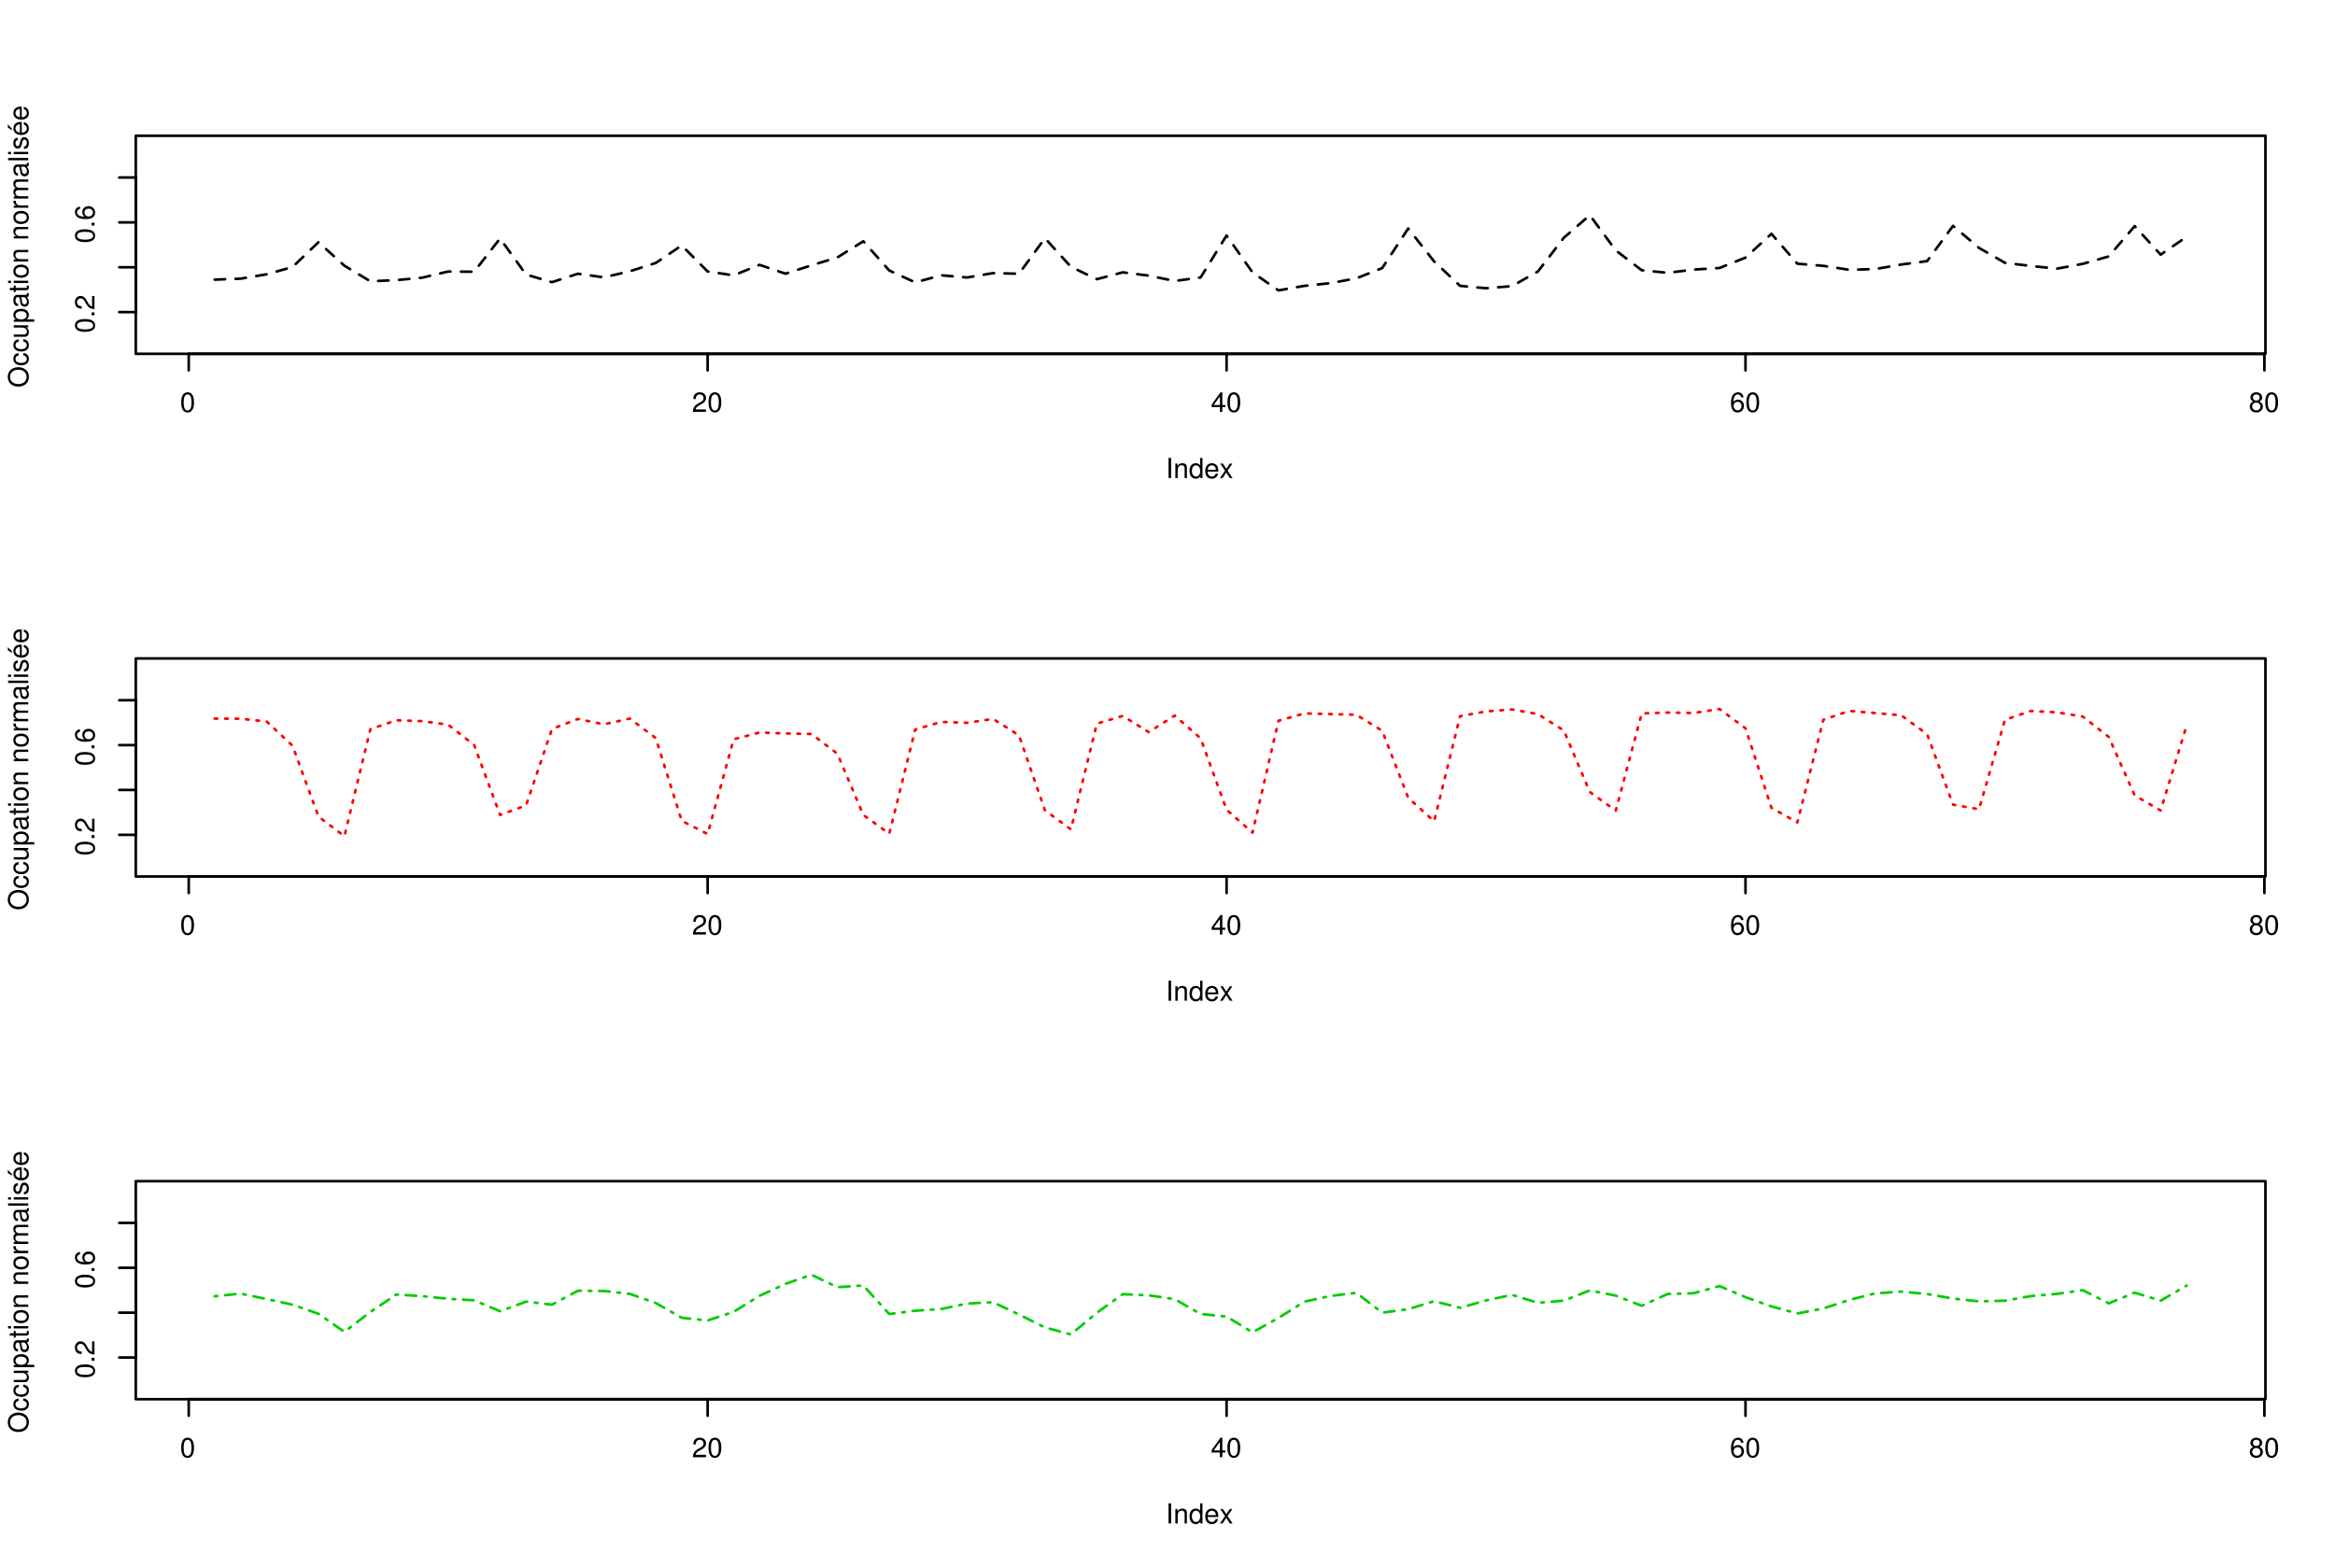 <?xml version="1.0" encoding="UTF-8"?>
<svg xmlns="http://www.w3.org/2000/svg" xmlns:xlink="http://www.w3.org/1999/xlink" width="670pt" height="450pt" viewBox="0 0 670 450" version="1.1">
<defs>
<g>
<symbol overflow="visible" id="glyph0-0">
<path style="stroke:none;" d=""/>
</symbol>
<symbol overflow="visible" id="glyph0-1">
<path style="stroke:none;" d="M 2.172 -5.609 C 1.656 -5.609 1.188 -5.391 0.891 -5 C 0.516 -4.5 0.344 -3.75 0.344 -2.719 C 0.344 -0.828 0.969 0.188 2.172 0.188 C 3.359 0.188 4.016 -0.828 4.016 -2.672 C 4.016 -3.766 3.844 -4.484 3.469 -5 C 3.172 -5.391 2.703 -5.609 2.172 -5.609 Z M 2.172 -5 C 2.938 -5 3.297 -4.234 3.297 -2.734 C 3.297 -1.141 2.938 -0.391 2.156 -0.391 C 1.422 -0.391 1.047 -1.172 1.047 -2.703 C 1.047 -4.25 1.422 -5 2.172 -5 Z M 2.172 -5 "/>
</symbol>
<symbol overflow="visible" id="glyph0-2">
<path style="stroke:none;" d="M 4.016 -0.688 L 1.047 -0.688 C 1.125 -1.156 1.375 -1.438 2.062 -1.844 L 2.859 -2.281 C 3.641 -2.703 4.047 -3.281 4.047 -3.969 C 4.047 -4.438 3.859 -4.875 3.531 -5.172 C 3.188 -5.469 2.781 -5.609 2.25 -5.609 C 1.531 -5.609 1 -5.359 0.703 -4.891 C 0.5 -4.594 0.406 -4.234 0.391 -3.672 L 1.094 -3.672 C 1.109 -4.047 1.172 -4.281 1.266 -4.453 C 1.438 -4.797 1.812 -5 2.219 -5 C 2.859 -5 3.328 -4.562 3.328 -3.953 C 3.328 -3.516 3.078 -3.125 2.578 -2.844 L 1.844 -2.438 C 0.672 -1.766 0.328 -1.234 0.266 0 L 4.016 0 Z M 4.016 -0.688 "/>
</symbol>
<symbol overflow="visible" id="glyph0-3">
<path style="stroke:none;" d="M 2.594 -1.344 L 2.594 0 L 3.281 0 L 3.281 -1.344 L 4.125 -1.344 L 4.125 -1.969 L 3.281 -1.969 L 3.281 -5.609 L 2.766 -5.609 L 0.219 -2.078 L 0.219 -1.344 Z M 2.594 -1.969 L 0.828 -1.969 L 2.594 -4.422 Z M 2.594 -1.969 "/>
</symbol>
<symbol overflow="visible" id="glyph0-4">
<path style="stroke:none;" d="M 3.938 -4.156 C 3.812 -5.062 3.203 -5.609 2.359 -5.609 C 1.734 -5.609 1.188 -5.312 0.844 -4.812 C 0.5 -4.266 0.344 -3.578 0.344 -2.562 C 0.344 -1.609 0.484 -1.016 0.812 -0.516 C 1.109 -0.062 1.609 0.188 2.219 0.188 C 3.297 0.188 4.062 -0.609 4.062 -1.719 C 4.062 -2.75 3.344 -3.5 2.344 -3.5 C 1.797 -3.5 1.359 -3.281 1.047 -2.875 C 1.062 -4.234 1.5 -5 2.312 -5 C 2.797 -5 3.141 -4.688 3.25 -4.156 Z M 2.25 -2.875 C 2.938 -2.875 3.344 -2.406 3.344 -1.656 C 3.344 -0.953 2.875 -0.438 2.234 -0.438 C 1.578 -0.438 1.094 -0.969 1.094 -1.688 C 1.094 -2.391 1.562 -2.875 2.25 -2.875 Z M 2.25 -2.875 "/>
</symbol>
<symbol overflow="visible" id="glyph0-5">
<path style="stroke:none;" d="M 3.094 -2.953 C 3.672 -3.297 3.859 -3.594 3.859 -4.125 C 3.859 -5 3.172 -5.609 2.172 -5.609 C 1.188 -5.609 0.484 -5 0.484 -4.125 C 0.484 -3.594 0.688 -3.312 1.25 -2.953 C 0.609 -2.641 0.297 -2.172 0.297 -1.562 C 0.297 -0.531 1.062 0.188 2.172 0.188 C 3.281 0.188 4.062 -0.531 4.062 -1.547 C 4.062 -2.172 3.75 -2.641 3.094 -2.953 Z M 2.172 -5 C 2.766 -5 3.156 -4.656 3.156 -4.109 C 3.156 -3.578 2.766 -3.234 2.172 -3.234 C 1.594 -3.234 1.203 -3.578 1.203 -4.109 C 1.203 -4.656 1.594 -5 2.172 -5 Z M 2.172 -2.641 C 2.875 -2.641 3.344 -2.203 3.344 -1.547 C 3.344 -0.875 2.875 -0.438 2.156 -0.438 C 1.484 -0.438 1 -0.891 1 -1.547 C 1 -2.203 1.484 -2.641 2.172 -2.641 Z M 2.172 -2.641 "/>
</symbol>
<symbol overflow="visible" id="glyph0-6">
<path style="stroke:none;" d="M 1.531 -5.781 L 0.797 -5.781 L 0.797 0 L 1.531 0 Z M 1.531 -5.781 "/>
</symbol>
<symbol overflow="visible" id="glyph0-7">
<path style="stroke:none;" d="M 0.547 -4.156 L 0.547 0 L 1.219 0 L 1.219 -2.297 C 1.219 -3.141 1.656 -3.688 2.344 -3.688 C 2.875 -3.688 3.203 -3.375 3.203 -2.875 L 3.203 0 L 3.859 0 L 3.859 -3.141 C 3.859 -3.828 3.344 -4.266 2.547 -4.266 C 1.922 -4.266 1.531 -4.031 1.172 -3.453 L 1.172 -4.156 Z M 0.547 -4.156 "/>
</symbol>
<symbol overflow="visible" id="glyph0-8">
<path style="stroke:none;" d="M 3.922 -5.781 L 3.266 -5.781 L 3.266 -3.625 C 2.984 -4.047 2.547 -4.266 1.984 -4.266 C 0.906 -4.266 0.203 -3.406 0.203 -2.078 C 0.203 -0.688 0.891 0.188 2.016 0.188 C 2.578 0.188 2.984 -0.031 3.328 -0.547 L 3.328 0 L 3.922 0 Z M 2.094 -3.656 C 2.812 -3.656 3.266 -3.016 3.266 -2.031 C 3.266 -1.062 2.797 -0.438 2.109 -0.438 C 1.375 -0.438 0.891 -1.078 0.891 -2.047 C 0.891 -3.016 1.375 -3.656 2.094 -3.656 Z M 2.094 -3.656 "/>
</symbol>
<symbol overflow="visible" id="glyph0-9">
<path style="stroke:none;" d="M 4.062 -1.859 C 4.062 -2.484 4.016 -2.875 3.891 -3.172 C 3.625 -3.859 3 -4.266 2.219 -4.266 C 1.062 -4.266 0.312 -3.375 0.312 -2.016 C 0.312 -0.656 1.031 0.188 2.203 0.188 C 3.156 0.188 3.812 -0.359 3.984 -1.266 L 3.312 -1.266 C 3.125 -0.719 2.75 -0.422 2.219 -0.422 C 1.812 -0.422 1.453 -0.625 1.234 -0.969 C 1.062 -1.203 1.016 -1.438 1 -1.859 Z M 1.016 -2.391 C 1.078 -3.156 1.547 -3.656 2.203 -3.656 C 2.859 -3.656 3.359 -3.125 3.359 -2.438 C 3.359 -2.422 3.359 -2.406 3.344 -2.391 Z M 1.016 -2.391 "/>
</symbol>
<symbol overflow="visible" id="glyph0-10">
<path style="stroke:none;" d="M 2.312 -2.141 L 3.703 -4.156 L 2.969 -4.156 L 1.969 -2.641 L 0.969 -4.156 L 0.219 -4.156 L 1.594 -2.109 L 0.141 0 L 0.891 0 L 1.938 -1.594 L 2.984 0 L 3.75 0 Z M 2.312 -2.141 "/>
</symbol>
<symbol overflow="visible" id="glyph1-0">
<path style="stroke:none;" d=""/>
</symbol>
<symbol overflow="visible" id="glyph1-1">
<path style="stroke:none;" d="M -5.609 -2.172 C -5.609 -1.656 -5.391 -1.188 -5 -0.891 C -4.5 -0.516 -3.75 -0.344 -2.719 -0.344 C -0.828 -0.344 0.188 -0.969 0.188 -2.172 C 0.188 -3.359 -0.828 -4.016 -2.672 -4.016 C -3.766 -4.016 -4.484 -3.844 -5 -3.469 C -5.391 -3.172 -5.609 -2.703 -5.609 -2.172 Z M -5 -2.172 C -5 -2.938 -4.234 -3.297 -2.734 -3.297 C -1.141 -3.297 -0.391 -2.938 -0.391 -2.156 C -0.391 -1.422 -1.172 -1.047 -2.703 -1.047 C -4.25 -1.047 -5 -1.422 -5 -2.172 Z M -5 -2.172 "/>
</symbol>
<symbol overflow="visible" id="glyph1-2">
<path style="stroke:none;" d="M -0.828 -1.516 L -0.828 -0.688 L 0 -0.688 L 0 -1.516 Z M -0.828 -1.516 "/>
</symbol>
<symbol overflow="visible" id="glyph1-3">
<path style="stroke:none;" d="M -0.688 -4.016 L -0.688 -1.047 C -1.156 -1.125 -1.438 -1.375 -1.844 -2.062 L -2.281 -2.859 C -2.703 -3.641 -3.281 -4.047 -3.969 -4.047 C -4.438 -4.047 -4.875 -3.859 -5.172 -3.531 C -5.469 -3.188 -5.609 -2.781 -5.609 -2.25 C -5.609 -1.531 -5.359 -1 -4.891 -0.703 C -4.594 -0.5 -4.234 -0.406 -3.672 -0.391 L -3.672 -1.094 C -4.047 -1.109 -4.281 -1.172 -4.453 -1.266 C -4.797 -1.438 -5 -1.812 -5 -2.219 C -5 -2.859 -4.562 -3.328 -3.953 -3.328 C -3.516 -3.328 -3.125 -3.078 -2.844 -2.578 L -2.438 -1.844 C -1.766 -0.672 -1.234 -0.328 0 -0.266 L 0 -4.016 Z M -0.688 -4.016 "/>
</symbol>
<symbol overflow="visible" id="glyph1-4">
<path style="stroke:none;" d="M -4.156 -3.938 C -5.062 -3.812 -5.609 -3.203 -5.609 -2.359 C -5.609 -1.734 -5.312 -1.188 -4.812 -0.844 C -4.266 -0.5 -3.578 -0.344 -2.562 -0.344 C -1.609 -0.344 -1.016 -0.484 -0.516 -0.812 C -0.062 -1.109 0.188 -1.609 0.188 -2.219 C 0.188 -3.297 -0.609 -4.062 -1.719 -4.062 C -2.75 -4.062 -3.5 -3.344 -3.5 -2.344 C -3.5 -1.797 -3.281 -1.359 -2.875 -1.047 C -4.234 -1.062 -5 -1.5 -5 -2.312 C -5 -2.797 -4.688 -3.141 -4.156 -3.25 Z M -2.875 -2.25 C -2.875 -2.938 -2.406 -3.344 -1.656 -3.344 C -0.953 -3.344 -0.438 -2.875 -0.438 -2.234 C -0.438 -1.578 -0.969 -1.094 -1.688 -1.094 C -2.391 -1.094 -2.875 -1.562 -2.875 -2.25 Z M -2.875 -2.25 "/>
</symbol>
<symbol overflow="visible" id="glyph1-5">
<path style="stroke:none;" d="M -5.875 -3.078 C -5.875 -1.422 -4.656 -0.297 -2.844 -0.297 C -1.031 -0.297 0.188 -1.422 0.188 -3.094 C 0.188 -3.781 -0.031 -4.406 -0.422 -4.875 C -0.953 -5.5 -1.859 -5.875 -2.797 -5.875 C -4.656 -5.875 -5.875 -4.781 -5.875 -3.078 Z M -5.219 -3.078 C -5.219 -4.328 -4.266 -5.141 -2.812 -5.141 C -1.422 -5.141 -0.469 -4.312 -0.469 -3.094 C -0.469 -1.859 -1.422 -1.031 -2.844 -1.031 C -4.266 -1.031 -5.219 -1.859 -5.219 -3.078 Z M -5.219 -3.078 "/>
</symbol>
<symbol overflow="visible" id="glyph1-6">
<path style="stroke:none;" d="M -2.75 -3.734 C -3.156 -3.703 -3.422 -3.609 -3.656 -3.453 C -4.047 -3.172 -4.266 -2.672 -4.266 -2.094 C -4.266 -0.969 -3.375 -0.25 -2 -0.25 C -0.672 -0.25 0.188 -0.953 0.188 -2.078 C 0.188 -3.078 -0.406 -3.703 -1.422 -3.781 L -1.422 -3.109 C -0.766 -3 -0.422 -2.656 -0.422 -2.094 C -0.422 -1.375 -1.016 -0.938 -2 -0.938 C -3.047 -0.938 -3.656 -1.359 -3.656 -2.078 C -3.656 -2.641 -3.328 -2.984 -2.75 -3.062 Z M -2.75 -3.734 "/>
</symbol>
<symbol overflow="visible" id="glyph1-7">
<path style="stroke:none;" d="M 0 -3.812 L -4.156 -3.812 L -4.156 -3.156 L -1.797 -3.156 C -0.953 -3.156 -0.391 -2.719 -0.391 -2.031 C -0.391 -1.5 -0.719 -1.172 -1.219 -1.172 L -4.156 -1.172 L -4.156 -0.516 L -0.953 -0.516 C -0.266 -0.516 0.188 -1.031 0.188 -1.844 C 0.188 -2.453 -0.031 -2.844 -0.578 -3.219 L 0 -3.219 Z M 0 -3.812 "/>
</symbol>
<symbol overflow="visible" id="glyph1-8">
<path style="stroke:none;" d="M 1.734 -0.422 L 1.734 -1.094 L -0.438 -1.094 C -0.016 -1.438 0.188 -1.828 0.188 -2.375 C 0.188 -3.438 -0.688 -4.141 -2 -4.141 C -3.406 -4.141 -4.266 -3.469 -4.266 -2.359 C -4.266 -1.797 -4.016 -1.344 -3.531 -1.031 L -4.156 -1.031 L -4.156 -0.422 Z M -3.656 -2.25 C -3.656 -2.984 -3.016 -3.453 -2.016 -3.453 C -1.078 -3.453 -0.438 -2.969 -0.438 -2.25 C -0.438 -1.547 -1.062 -1.094 -2.047 -1.094 C -3.016 -1.094 -3.656 -1.547 -3.656 -2.25 Z M -3.656 -2.25 "/>
</symbol>
<symbol overflow="visible" id="glyph1-9">
<path style="stroke:none;" d="M -0.391 -4.234 C -0.375 -4.172 -0.375 -4.141 -0.375 -4.094 C -0.375 -3.859 -0.484 -3.734 -0.703 -3.734 L -3.141 -3.734 C -3.875 -3.734 -4.266 -3.203 -4.266 -2.172 C -4.266 -1.578 -4.094 -1.078 -3.781 -0.797 C -3.578 -0.609 -3.328 -0.531 -2.922 -0.516 L -2.922 -1.188 C -3.438 -1.234 -3.656 -1.531 -3.656 -2.156 C -3.656 -2.75 -3.438 -3.078 -3.047 -3.078 L -2.875 -3.078 C -2.594 -3.078 -2.469 -2.922 -2.406 -2.391 C -2.297 -1.453 -2.25 -1.312 -2.156 -1.062 C -1.953 -0.578 -1.578 -0.328 -1.047 -0.328 C -0.297 -0.328 0.188 -0.859 0.188 -1.688 C 0.188 -2.219 0 -2.641 -0.422 -3.109 C -0.016 -3.156 0.188 -3.359 0.188 -3.781 C 0.188 -3.922 0.172 -4.031 0.109 -4.234 Z M -1.312 -3.078 C -1.078 -3.078 -0.953 -3.016 -0.766 -2.812 C -0.516 -2.547 -0.391 -2.219 -0.391 -1.844 C -0.391 -1.328 -0.641 -1.016 -1.062 -1.016 C -1.5 -1.016 -1.719 -1.312 -1.828 -2.016 C -1.922 -2.719 -1.953 -2.859 -2.047 -3.078 Z M -1.312 -3.078 "/>
</symbol>
<symbol overflow="visible" id="glyph1-10">
<path style="stroke:none;" d="M -4.156 -2.016 L -4.156 -1.328 L -5.297 -1.328 L -5.297 -0.672 L -4.156 -0.672 L -4.156 -0.109 L -3.609 -0.109 L -3.609 -0.672 L -0.469 -0.672 C -0.062 -0.672 0.188 -0.953 0.188 -1.469 C 0.188 -1.625 0.172 -1.797 0.125 -2.016 L -0.422 -2.016 C -0.406 -1.922 -0.391 -1.828 -0.391 -1.688 C -0.391 -1.406 -0.469 -1.328 -0.766 -1.328 L -3.609 -1.328 L -3.609 -2.016 Z M -4.156 -2.016 "/>
</symbol>
<symbol overflow="visible" id="glyph1-11">
<path style="stroke:none;" d="M -4.156 -1.188 L -4.156 -0.531 L 0 -0.531 L 0 -1.188 Z M -5.781 -1.188 L -5.781 -0.516 L -4.938 -0.516 L -4.938 -1.188 Z M -5.781 -1.188 "/>
</symbol>
<symbol overflow="visible" id="glyph1-12">
<path style="stroke:none;" d="M -4.266 -2.156 C -4.266 -0.984 -3.438 -0.281 -2.047 -0.281 C -0.656 -0.281 0.188 -0.984 0.188 -2.156 C 0.188 -3.328 -0.656 -4.047 -2.016 -4.047 C -3.453 -4.047 -4.266 -3.344 -4.266 -2.156 Z M -3.656 -2.156 C -3.656 -2.906 -3.047 -3.344 -2.016 -3.344 C -1.047 -3.344 -0.422 -2.891 -0.422 -2.156 C -0.422 -1.422 -1.031 -0.969 -2.047 -0.969 C -3.047 -0.969 -3.656 -1.422 -3.656 -2.156 Z M -3.656 -2.156 "/>
</symbol>
<symbol overflow="visible" id="glyph1-13">
<path style="stroke:none;" d="M -4.156 -0.547 L 0 -0.547 L 0 -1.219 L -2.297 -1.219 C -3.141 -1.219 -3.688 -1.656 -3.688 -2.344 C -3.688 -2.875 -3.375 -3.203 -2.875 -3.203 L 0 -3.203 L 0 -3.859 L -3.141 -3.859 C -3.828 -3.859 -4.266 -3.344 -4.266 -2.547 C -4.266 -1.922 -4.031 -1.531 -3.453 -1.172 L -4.156 -1.172 Z M -4.156 -0.547 "/>
</symbol>
<symbol overflow="visible" id="glyph1-14">
<path style="stroke:none;" d=""/>
</symbol>
<symbol overflow="visible" id="glyph1-15">
<path style="stroke:none;" d="M -4.156 -0.547 L 0 -0.547 L 0 -1.219 L -2.156 -1.219 C -2.75 -1.219 -3.141 -1.359 -3.359 -1.672 C -3.516 -1.891 -3.562 -2.078 -3.578 -2.547 L -4.25 -2.547 C -4.266 -2.438 -4.266 -2.375 -4.266 -2.297 C -4.266 -1.859 -4.016 -1.531 -3.406 -1.156 L -4.156 -1.156 Z M -4.156 -0.547 "/>
</symbol>
<symbol overflow="visible" id="glyph1-16">
<path style="stroke:none;" d="M -4.156 -0.547 L 0 -0.547 L 0 -1.219 L -2.609 -1.219 C -3.203 -1.219 -3.688 -1.656 -3.688 -2.188 C -3.688 -2.688 -3.391 -2.969 -2.859 -2.969 L 0 -2.969 L 0 -3.625 L -2.609 -3.625 C -3.203 -3.625 -3.688 -4.062 -3.688 -4.609 C -3.688 -5.078 -3.375 -5.375 -2.859 -5.375 L 0 -5.375 L 0 -6.031 L -3.109 -6.031 C -3.859 -6.031 -4.266 -5.609 -4.266 -4.828 C -4.266 -4.281 -4.109 -3.938 -3.641 -3.562 C -4.078 -3.312 -4.266 -2.984 -4.266 -2.438 C -4.266 -1.891 -4.062 -1.516 -3.562 -1.172 L -4.156 -1.172 Z M -4.156 -0.547 "/>
</symbol>
<symbol overflow="visible" id="glyph1-17">
<path style="stroke:none;" d="M -5.781 -1.203 L -5.781 -0.531 L 0 -0.531 L 0 -1.203 Z M -5.781 -1.203 "/>
</symbol>
<symbol overflow="visible" id="glyph1-18">
<path style="stroke:none;" d="M -3 -3.469 C -3.812 -3.469 -4.266 -2.922 -4.266 -1.969 C -4.266 -1 -3.766 -0.375 -3 -0.375 C -2.359 -0.375 -2.047 -0.703 -1.812 -1.688 L -1.656 -2.312 C -1.547 -2.766 -1.375 -2.953 -1.078 -2.953 C -0.688 -2.953 -0.422 -2.562 -0.422 -1.984 C -0.422 -1.625 -0.531 -1.328 -0.703 -1.156 C -0.828 -1.047 -0.938 -1 -1.234 -0.969 L -1.234 -0.266 C -0.281 -0.297 0.188 -0.844 0.188 -1.922 C 0.188 -2.969 -0.328 -3.641 -1.141 -3.641 C -1.75 -3.641 -2.094 -3.281 -2.297 -2.469 L -2.438 -1.828 C -2.562 -1.297 -2.734 -1.062 -3.031 -1.062 C -3.422 -1.062 -3.656 -1.406 -3.656 -1.938 C -3.656 -2.469 -3.438 -2.75 -3 -2.766 Z M -3 -3.469 "/>
</symbol>
<symbol overflow="visible" id="glyph1-19">
<path style="stroke:none;" d="M -1.859 -4.062 C -2.484 -4.062 -2.875 -4.016 -3.172 -3.891 C -3.859 -3.625 -4.266 -3 -4.266 -2.219 C -4.266 -1.062 -3.375 -0.312 -2.016 -0.312 C -0.656 -0.312 0.188 -1.031 0.188 -2.203 C 0.188 -3.156 -0.359 -3.812 -1.266 -3.984 L -1.266 -3.312 C -0.719 -3.125 -0.422 -2.75 -0.422 -2.219 C -0.422 -1.812 -0.625 -1.453 -0.969 -1.234 C -1.203 -1.062 -1.438 -1.016 -1.859 -1 Z M -2.391 -1.016 C -3.156 -1.078 -3.656 -1.547 -3.656 -2.203 C -3.656 -2.859 -3.125 -3.359 -2.438 -3.359 C -2.422 -3.359 -2.406 -3.359 -2.391 -3.344 Z M -5.859 -2.438 L -4.688 -1.672 L -4.688 -2.156 L -5.859 -3.328 Z M -5.859 -2.438 "/>
</symbol>
<symbol overflow="visible" id="glyph1-20">
<path style="stroke:none;" d="M -1.859 -4.062 C -2.484 -4.062 -2.875 -4.016 -3.172 -3.891 C -3.859 -3.625 -4.266 -3 -4.266 -2.219 C -4.266 -1.062 -3.375 -0.312 -2.016 -0.312 C -0.656 -0.312 0.188 -1.031 0.188 -2.203 C 0.188 -3.156 -0.359 -3.812 -1.266 -3.984 L -1.266 -3.312 C -0.719 -3.125 -0.422 -2.75 -0.422 -2.219 C -0.422 -1.812 -0.625 -1.453 -0.969 -1.234 C -1.203 -1.062 -1.438 -1.016 -1.859 -1 Z M -2.391 -1.016 C -3.156 -1.078 -3.656 -1.547 -3.656 -2.203 C -3.656 -2.859 -3.125 -3.359 -2.438 -3.359 C -2.422 -3.359 -2.406 -3.359 -2.391 -3.344 Z M -2.391 -1.016 "/>
</symbol>
</g>
</defs>
<g id="surface204">
<rect x="0" y="0" width="670" height="450" style="fill:rgb(100%,100%,100%);fill-opacity:1;stroke:none;"/>
<path style="fill:none;stroke-width:0.75;stroke-linecap:round;stroke-linejoin:round;stroke:rgb(0%,0%,0%);stroke-opacity:1;stroke-dasharray:3,3;stroke-miterlimit:10;" d="M 61.598 80.246 L 69.043 79.969 L 76.488 78.719 L 83.934 76.633 L 91.379 69.504 L 98.824 76.25 L 106.27 80.723 L 113.715 80.387 L 121.156 79.684 L 128.602 77.918 L 136.047 77.988 L 143.492 68.43 L 150.938 78.793 L 158.383 80.977 L 165.828 78.551 L 173.273 79.59 L 180.715 77.852 L 188.16 75.465 L 195.605 70.438 L 203.051 77.906 L 210.496 79.016 L 217.941 76.004 L 225.387 78.539 L 232.832 76.152 L 240.277 73.875 L 247.719 69.238 L 255.164 77.625 L 262.609 81.039 L 270.055 79.004 L 277.5 79.629 L 284.945 78.375 L 292.391 78.555 L 299.836 68.355 L 307.281 76.57 L 314.723 80.117 L 322.168 78.156 L 329.613 79.094 L 337.059 80.637 L 344.504 79.621 L 351.949 67.59 L 359.395 78.18 L 366.84 83.332 L 374.285 82.035 L 381.727 81.258 L 389.172 79.883 L 396.617 76.926 L 404.062 65.578 L 411.508 75.023 L 418.953 82.031 L 426.398 82.719 L 433.844 82.113 L 441.289 77.914 L 448.73 68.227 L 456.176 61.746 L 463.621 71.852 L 471.066 77.551 L 478.512 78.289 L 485.957 77.363 L 493.402 76.906 L 500.848 73.926 L 508.293 67.098 L 515.734 75.676 L 523.18 76.293 L 530.625 77.422 L 538.07 77.215 L 545.516 75.914 L 552.961 74.93 L 560.406 64.816 L 567.852 71.141 L 575.297 75.418 L 582.738 76.328 L 590.184 77.105 L 597.629 75.715 L 605.074 73.586 L 612.52 64.895 L 619.965 73.074 L 627.41 67.965 "/>
<path style="fill:none;stroke-width:0.75;stroke-linecap:round;stroke-linejoin:round;stroke:rgb(0%,0%,0%);stroke-opacity:1;stroke-miterlimit:10;" d="M 54.152 101.531 L 649.742 101.531 "/>
<path style="fill:none;stroke-width:0.75;stroke-linecap:round;stroke-linejoin:round;stroke:rgb(0%,0%,0%);stroke-opacity:1;stroke-miterlimit:10;" d="M 54.152 101.531 L 54.152 106.281 "/>
<path style="fill:none;stroke-width:0.75;stroke-linecap:round;stroke-linejoin:round;stroke:rgb(0%,0%,0%);stroke-opacity:1;stroke-miterlimit:10;" d="M 203.051 101.531 L 203.051 106.281 "/>
<path style="fill:none;stroke-width:0.75;stroke-linecap:round;stroke-linejoin:round;stroke:rgb(0%,0%,0%);stroke-opacity:1;stroke-miterlimit:10;" d="M 351.949 101.531 L 351.949 106.281 "/>
<path style="fill:none;stroke-width:0.75;stroke-linecap:round;stroke-linejoin:round;stroke:rgb(0%,0%,0%);stroke-opacity:1;stroke-miterlimit:10;" d="M 500.848 101.531 L 500.848 106.281 "/>
<path style="fill:none;stroke-width:0.75;stroke-linecap:round;stroke-linejoin:round;stroke:rgb(0%,0%,0%);stroke-opacity:1;stroke-miterlimit:10;" d="M 649.742 101.531 L 649.742 106.281 "/>
<g style="fill:rgb(0%,0%,0%);fill-opacity:1;">
  <use xlink:href="#glyph0-1" x="51.652" y="118.184"/>
</g>
<g style="fill:rgb(0%,0%,0%);fill-opacity:1;">
  <use xlink:href="#glyph0-2" x="198.551" y="118.184"/>
  <use xlink:href="#glyph0-1" x="202.955" y="118.184"/>
</g>
<g style="fill:rgb(0%,0%,0%);fill-opacity:1;">
  <use xlink:href="#glyph0-3" x="347.449" y="118.184"/>
  <use xlink:href="#glyph0-1" x="351.854" y="118.184"/>
</g>
<g style="fill:rgb(0%,0%,0%);fill-opacity:1;">
  <use xlink:href="#glyph0-4" x="496.348" y="118.184"/>
  <use xlink:href="#glyph0-1" x="500.752" y="118.184"/>
</g>
<g style="fill:rgb(0%,0%,0%);fill-opacity:1;">
  <use xlink:href="#glyph0-5" x="645.242" y="118.184"/>
  <use xlink:href="#glyph0-1" x="649.646" y="118.184"/>
</g>
<path style="fill:none;stroke-width:0.75;stroke-linecap:round;stroke-linejoin:round;stroke:rgb(0%,0%,0%);stroke-opacity:1;stroke-miterlimit:10;" d="M 38.965 89.57 L 38.965 50.945 "/>
<path style="fill:none;stroke-width:0.75;stroke-linecap:round;stroke-linejoin:round;stroke:rgb(0%,0%,0%);stroke-opacity:1;stroke-miterlimit:10;" d="M 38.965 89.57 L 34.215 89.57 "/>
<path style="fill:none;stroke-width:0.75;stroke-linecap:round;stroke-linejoin:round;stroke:rgb(0%,0%,0%);stroke-opacity:1;stroke-miterlimit:10;" d="M 38.965 76.695 L 34.215 76.695 "/>
<path style="fill:none;stroke-width:0.75;stroke-linecap:round;stroke-linejoin:round;stroke:rgb(0%,0%,0%);stroke-opacity:1;stroke-miterlimit:10;" d="M 38.965 63.82 L 34.215 63.82 "/>
<path style="fill:none;stroke-width:0.75;stroke-linecap:round;stroke-linejoin:round;stroke:rgb(0%,0%,0%);stroke-opacity:1;stroke-miterlimit:10;" d="M 38.965 50.945 L 34.215 50.945 "/>
<g style="fill:rgb(0%,0%,0%);fill-opacity:1;">
  <use xlink:href="#glyph1-1" x="27.109" y="95.57"/>
  <use xlink:href="#glyph1-2" x="27.109" y="91.166"/>
  <use xlink:href="#glyph1-3" x="27.109" y="88.964"/>
</g>
<g style="fill:rgb(0%,0%,0%);fill-opacity:1;">
  <use xlink:href="#glyph1-1" x="27.109" y="69.82"/>
  <use xlink:href="#glyph1-2" x="27.109" y="65.416"/>
  <use xlink:href="#glyph1-4" x="27.109" y="63.214"/>
</g>
<path style="fill:none;stroke-width:0.75;stroke-linecap:round;stroke-linejoin:round;stroke:rgb(0%,0%,0%);stroke-opacity:1;stroke-miterlimit:10;" d="M 38.965 101.531 L 650.043 101.531 L 650.043 38.965 L 38.965 38.965 L 38.965 101.531 "/>
<g style="fill:rgb(0%,0%,0%);fill-opacity:1;">
  <use xlink:href="#glyph0-6" x="334.504" y="137.191"/>
  <use xlink:href="#glyph0-7" x="336.706" y="137.191"/>
  <use xlink:href="#glyph0-8" x="341.11" y="137.191"/>
  <use xlink:href="#glyph0-9" x="345.515" y="137.191"/>
  <use xlink:href="#glyph0-10" x="349.919" y="137.191"/>
</g>
<g style="fill:rgb(0%,0%,0%);fill-opacity:1;">
  <use xlink:href="#glyph1-5" x="8.102" y="111.246"/>
  <use xlink:href="#glyph1-6" x="8.102" y="105.083"/>
  <use xlink:href="#glyph1-6" x="8.102" y="101.122"/>
  <use xlink:href="#glyph1-7" x="8.102" y="97.161"/>
  <use xlink:href="#glyph1-8" x="8.102" y="92.757"/>
  <use xlink:href="#glyph1-9" x="8.102" y="88.353"/>
  <use xlink:href="#glyph1-10" x="8.102" y="83.948"/>
  <use xlink:href="#glyph1-11" x="8.102" y="81.746"/>
  <use xlink:href="#glyph1-12" x="8.102" y="79.987"/>
  <use xlink:href="#glyph1-13" x="8.102" y="75.583"/>
  <use xlink:href="#glyph1-14" x="8.102" y="71.179"/>
  <use xlink:href="#glyph1-13" x="8.102" y="68.977"/>
  <use xlink:href="#glyph1-12" x="8.102" y="64.572"/>
  <use xlink:href="#glyph1-15" x="8.102" y="60.168"/>
  <use xlink:href="#glyph1-16" x="8.102" y="57.53"/>
  <use xlink:href="#glyph1-9" x="8.102" y="50.932"/>
  <use xlink:href="#glyph1-17" x="8.102" y="46.527"/>
  <use xlink:href="#glyph1-11" x="8.102" y="44.769"/>
  <use xlink:href="#glyph1-18" x="8.102" y="43.01"/>
  <use xlink:href="#glyph1-19" x="8.102" y="39.049"/>
  <use xlink:href="#glyph1-20" x="8.102" y="34.645"/>
</g>
<path style="fill:none;stroke-width:0.75;stroke-linecap:round;stroke-linejoin:round;stroke:rgb(100%,0%,0%);stroke-opacity:1;stroke-dasharray:0.75,2.25;stroke-miterlimit:10;" d="M 61.598 206.215 L 69.043 206.262 L 76.488 207.035 L 83.934 213.988 L 91.379 234.32 L 98.824 239.965 L 106.27 209.273 L 113.715 206.695 L 121.156 206.949 L 128.602 207.969 L 136.047 213.789 L 143.492 233.867 L 150.938 231.121 L 158.383 209.199 L 165.828 206.324 L 173.273 207.848 L 180.715 206.215 L 188.16 211.793 L 195.605 235.543 L 203.051 239.344 L 210.496 212.168 L 217.941 210.211 L 225.387 210.48 L 232.832 210.637 L 240.277 216.289 L 247.719 233.871 L 255.164 239.246 L 262.609 209.355 L 270.055 207.172 L 277.5 207.422 L 284.945 206.312 L 292.391 211.027 L 299.836 232.543 L 307.281 237.992 L 314.723 207.676 L 322.168 205.445 L 329.613 210.098 L 337.059 205.348 L 344.504 211.879 L 351.949 232.371 L 359.395 238.941 L 366.84 206.84 L 374.285 204.727 L 381.727 204.922 L 389.172 205.109 L 396.617 209.723 L 404.062 228.926 L 411.508 235.691 L 418.953 205.52 L 426.398 204.156 L 433.844 203.586 L 441.289 204.926 L 448.73 209.637 L 456.176 227.285 L 463.621 232.629 L 471.066 204.73 L 478.512 204.48 L 485.957 204.609 L 493.402 203.473 L 500.848 208.992 L 508.293 231.824 L 515.734 236.012 L 523.18 206.559 L 530.625 204.023 L 538.07 204.621 L 545.516 205.258 L 552.961 210.688 L 560.406 230.926 L 567.852 232.23 L 575.297 206.559 L 582.738 204.027 L 590.184 204.418 L 597.629 205.629 L 605.074 211.469 L 612.52 228.258 L 619.965 232.59 L 627.41 208.234 "/>
<path style="fill:none;stroke-width:0.75;stroke-linecap:round;stroke-linejoin:round;stroke:rgb(0%,0%,0%);stroke-opacity:1;stroke-miterlimit:10;" d="M 54.152 251.531 L 649.742 251.531 "/>
<path style="fill:none;stroke-width:0.75;stroke-linecap:round;stroke-linejoin:round;stroke:rgb(0%,0%,0%);stroke-opacity:1;stroke-miterlimit:10;" d="M 54.152 251.531 L 54.152 256.281 "/>
<path style="fill:none;stroke-width:0.75;stroke-linecap:round;stroke-linejoin:round;stroke:rgb(0%,0%,0%);stroke-opacity:1;stroke-miterlimit:10;" d="M 203.051 251.531 L 203.051 256.281 "/>
<path style="fill:none;stroke-width:0.75;stroke-linecap:round;stroke-linejoin:round;stroke:rgb(0%,0%,0%);stroke-opacity:1;stroke-miterlimit:10;" d="M 351.949 251.531 L 351.949 256.281 "/>
<path style="fill:none;stroke-width:0.75;stroke-linecap:round;stroke-linejoin:round;stroke:rgb(0%,0%,0%);stroke-opacity:1;stroke-miterlimit:10;" d="M 500.848 251.531 L 500.848 256.281 "/>
<path style="fill:none;stroke-width:0.75;stroke-linecap:round;stroke-linejoin:round;stroke:rgb(0%,0%,0%);stroke-opacity:1;stroke-miterlimit:10;" d="M 649.742 251.531 L 649.742 256.281 "/>
<g style="fill:rgb(0%,0%,0%);fill-opacity:1;">
  <use xlink:href="#glyph0-1" x="51.652" y="268.184"/>
</g>
<g style="fill:rgb(0%,0%,0%);fill-opacity:1;">
  <use xlink:href="#glyph0-2" x="198.551" y="268.184"/>
  <use xlink:href="#glyph0-1" x="202.955" y="268.184"/>
</g>
<g style="fill:rgb(0%,0%,0%);fill-opacity:1;">
  <use xlink:href="#glyph0-3" x="347.449" y="268.184"/>
  <use xlink:href="#glyph0-1" x="351.854" y="268.184"/>
</g>
<g style="fill:rgb(0%,0%,0%);fill-opacity:1;">
  <use xlink:href="#glyph0-4" x="496.348" y="268.184"/>
  <use xlink:href="#glyph0-1" x="500.752" y="268.184"/>
</g>
<g style="fill:rgb(0%,0%,0%);fill-opacity:1;">
  <use xlink:href="#glyph0-5" x="645.242" y="268.184"/>
  <use xlink:href="#glyph0-1" x="649.646" y="268.184"/>
</g>
<path style="fill:none;stroke-width:0.75;stroke-linecap:round;stroke-linejoin:round;stroke:rgb(0%,0%,0%);stroke-opacity:1;stroke-miterlimit:10;" d="M 38.965 239.57 L 38.965 200.945 "/>
<path style="fill:none;stroke-width:0.75;stroke-linecap:round;stroke-linejoin:round;stroke:rgb(0%,0%,0%);stroke-opacity:1;stroke-miterlimit:10;" d="M 38.965 239.57 L 34.215 239.57 "/>
<path style="fill:none;stroke-width:0.75;stroke-linecap:round;stroke-linejoin:round;stroke:rgb(0%,0%,0%);stroke-opacity:1;stroke-miterlimit:10;" d="M 38.965 226.695 L 34.215 226.695 "/>
<path style="fill:none;stroke-width:0.75;stroke-linecap:round;stroke-linejoin:round;stroke:rgb(0%,0%,0%);stroke-opacity:1;stroke-miterlimit:10;" d="M 38.965 213.82 L 34.215 213.82 "/>
<path style="fill:none;stroke-width:0.75;stroke-linecap:round;stroke-linejoin:round;stroke:rgb(0%,0%,0%);stroke-opacity:1;stroke-miterlimit:10;" d="M 38.965 200.945 L 34.215 200.945 "/>
<g style="fill:rgb(0%,0%,0%);fill-opacity:1;">
  <use xlink:href="#glyph1-1" x="27.109" y="245.57"/>
  <use xlink:href="#glyph1-2" x="27.109" y="241.166"/>
  <use xlink:href="#glyph1-3" x="27.109" y="238.964"/>
</g>
<g style="fill:rgb(0%,0%,0%);fill-opacity:1;">
  <use xlink:href="#glyph1-1" x="27.109" y="219.82"/>
  <use xlink:href="#glyph1-2" x="27.109" y="215.416"/>
  <use xlink:href="#glyph1-4" x="27.109" y="213.214"/>
</g>
<path style="fill:none;stroke-width:0.75;stroke-linecap:round;stroke-linejoin:round;stroke:rgb(0%,0%,0%);stroke-opacity:1;stroke-miterlimit:10;" d="M 38.965 251.531 L 650.043 251.531 L 650.043 188.965 L 38.965 188.965 L 38.965 251.531 "/>
<g style="fill:rgb(0%,0%,0%);fill-opacity:1;">
  <use xlink:href="#glyph0-6" x="334.504" y="287.191"/>
  <use xlink:href="#glyph0-7" x="336.706" y="287.191"/>
  <use xlink:href="#glyph0-8" x="341.11" y="287.191"/>
  <use xlink:href="#glyph0-9" x="345.515" y="287.191"/>
  <use xlink:href="#glyph0-10" x="349.919" y="287.191"/>
</g>
<g style="fill:rgb(0%,0%,0%);fill-opacity:1;">
  <use xlink:href="#glyph1-5" x="8.102" y="261.246"/>
  <use xlink:href="#glyph1-6" x="8.102" y="255.083"/>
  <use xlink:href="#glyph1-6" x="8.102" y="251.122"/>
  <use xlink:href="#glyph1-7" x="8.102" y="247.161"/>
  <use xlink:href="#glyph1-8" x="8.102" y="242.757"/>
  <use xlink:href="#glyph1-9" x="8.102" y="238.353"/>
  <use xlink:href="#glyph1-10" x="8.102" y="233.948"/>
  <use xlink:href="#glyph1-11" x="8.102" y="231.746"/>
  <use xlink:href="#glyph1-12" x="8.102" y="229.987"/>
  <use xlink:href="#glyph1-13" x="8.102" y="225.583"/>
  <use xlink:href="#glyph1-14" x="8.102" y="221.179"/>
  <use xlink:href="#glyph1-13" x="8.102" y="218.977"/>
  <use xlink:href="#glyph1-12" x="8.102" y="214.572"/>
  <use xlink:href="#glyph1-15" x="8.102" y="210.168"/>
  <use xlink:href="#glyph1-16" x="8.102" y="207.53"/>
  <use xlink:href="#glyph1-9" x="8.102" y="200.932"/>
  <use xlink:href="#glyph1-17" x="8.102" y="196.527"/>
  <use xlink:href="#glyph1-11" x="8.102" y="194.769"/>
  <use xlink:href="#glyph1-18" x="8.102" y="193.01"/>
  <use xlink:href="#glyph1-19" x="8.102" y="189.049"/>
  <use xlink:href="#glyph1-20" x="8.102" y="184.645"/>
</g>
<path style="fill:none;stroke-width:0.75;stroke-linecap:round;stroke-linejoin:round;stroke:rgb(0%,80.392%,0%);stroke-opacity:1;stroke-dasharray:0.75,2.25,3,2.25;stroke-miterlimit:10;" d="M 61.598 371.992 L 69.043 371.23 L 76.488 372.789 L 83.934 374.398 L 91.379 377.035 L 98.824 382.211 L 106.27 376.484 L 113.715 371.492 L 121.156 371.961 L 128.602 372.715 L 136.047 373.152 L 143.492 376.297 L 150.938 373.539 L 158.383 374.406 L 165.828 370.41 L 173.273 370.477 L 180.715 371.297 L 188.16 373.914 L 195.605 378.172 L 203.051 378.941 L 210.496 376.457 L 217.941 371.855 L 225.387 368.449 L 232.832 365.812 L 240.277 369.383 L 247.719 368.906 L 255.164 377.086 L 262.609 376.137 L 270.055 375.645 L 277.5 374.09 L 284.945 373.703 L 292.391 377.238 L 299.836 380.945 L 307.281 382.926 L 314.723 376.734 L 322.168 371.395 L 329.613 371.723 L 337.059 372.816 L 344.504 377.07 L 351.949 377.816 L 359.395 382.34 L 366.84 378.219 L 374.285 373.535 L 381.727 371.906 L 389.172 371 L 396.617 376.699 L 404.062 375.699 L 411.508 373.402 L 418.953 375.305 L 426.398 373.188 L 433.844 371.586 L 441.289 373.871 L 448.73 373.258 L 456.176 370.301 L 463.621 371.816 L 471.066 374.73 L 478.512 371.336 L 485.957 371.121 L 493.402 369.074 L 500.848 372.246 L 508.293 374.906 L 515.734 376.93 L 523.18 375.5 L 530.625 373.047 L 538.07 371.168 L 545.516 370.645 L 552.961 371.344 L 560.406 372.648 L 567.852 373.465 L 575.297 373.266 L 582.738 371.938 L 590.184 371.312 L 597.629 370.234 L 605.074 374.027 L 612.52 370.961 L 619.965 373.254 L 627.41 368.941 "/>
<path style="fill:none;stroke-width:0.75;stroke-linecap:round;stroke-linejoin:round;stroke:rgb(0%,0%,0%);stroke-opacity:1;stroke-miterlimit:10;" d="M 54.152 401.531 L 649.742 401.531 "/>
<path style="fill:none;stroke-width:0.75;stroke-linecap:round;stroke-linejoin:round;stroke:rgb(0%,0%,0%);stroke-opacity:1;stroke-miterlimit:10;" d="M 54.152 401.531 L 54.152 406.281 "/>
<path style="fill:none;stroke-width:0.75;stroke-linecap:round;stroke-linejoin:round;stroke:rgb(0%,0%,0%);stroke-opacity:1;stroke-miterlimit:10;" d="M 203.051 401.531 L 203.051 406.281 "/>
<path style="fill:none;stroke-width:0.75;stroke-linecap:round;stroke-linejoin:round;stroke:rgb(0%,0%,0%);stroke-opacity:1;stroke-miterlimit:10;" d="M 351.949 401.531 L 351.949 406.281 "/>
<path style="fill:none;stroke-width:0.75;stroke-linecap:round;stroke-linejoin:round;stroke:rgb(0%,0%,0%);stroke-opacity:1;stroke-miterlimit:10;" d="M 500.848 401.531 L 500.848 406.281 "/>
<path style="fill:none;stroke-width:0.75;stroke-linecap:round;stroke-linejoin:round;stroke:rgb(0%,0%,0%);stroke-opacity:1;stroke-miterlimit:10;" d="M 649.742 401.531 L 649.742 406.281 "/>
<g style="fill:rgb(0%,0%,0%);fill-opacity:1;">
  <use xlink:href="#glyph0-1" x="51.652" y="418.184"/>
</g>
<g style="fill:rgb(0%,0%,0%);fill-opacity:1;">
  <use xlink:href="#glyph0-2" x="198.551" y="418.184"/>
  <use xlink:href="#glyph0-1" x="202.955" y="418.184"/>
</g>
<g style="fill:rgb(0%,0%,0%);fill-opacity:1;">
  <use xlink:href="#glyph0-3" x="347.449" y="418.184"/>
  <use xlink:href="#glyph0-1" x="351.854" y="418.184"/>
</g>
<g style="fill:rgb(0%,0%,0%);fill-opacity:1;">
  <use xlink:href="#glyph0-4" x="496.348" y="418.184"/>
  <use xlink:href="#glyph0-1" x="500.752" y="418.184"/>
</g>
<g style="fill:rgb(0%,0%,0%);fill-opacity:1;">
  <use xlink:href="#glyph0-5" x="645.242" y="418.184"/>
  <use xlink:href="#glyph0-1" x="649.646" y="418.184"/>
</g>
<path style="fill:none;stroke-width:0.75;stroke-linecap:round;stroke-linejoin:round;stroke:rgb(0%,0%,0%);stroke-opacity:1;stroke-miterlimit:10;" d="M 38.965 389.57 L 38.965 350.945 "/>
<path style="fill:none;stroke-width:0.75;stroke-linecap:round;stroke-linejoin:round;stroke:rgb(0%,0%,0%);stroke-opacity:1;stroke-miterlimit:10;" d="M 38.965 389.57 L 34.215 389.57 "/>
<path style="fill:none;stroke-width:0.75;stroke-linecap:round;stroke-linejoin:round;stroke:rgb(0%,0%,0%);stroke-opacity:1;stroke-miterlimit:10;" d="M 38.965 376.695 L 34.215 376.695 "/>
<path style="fill:none;stroke-width:0.75;stroke-linecap:round;stroke-linejoin:round;stroke:rgb(0%,0%,0%);stroke-opacity:1;stroke-miterlimit:10;" d="M 38.965 363.82 L 34.215 363.82 "/>
<path style="fill:none;stroke-width:0.75;stroke-linecap:round;stroke-linejoin:round;stroke:rgb(0%,0%,0%);stroke-opacity:1;stroke-miterlimit:10;" d="M 38.965 350.945 L 34.215 350.945 "/>
<g style="fill:rgb(0%,0%,0%);fill-opacity:1;">
  <use xlink:href="#glyph1-1" x="27.109" y="395.57"/>
  <use xlink:href="#glyph1-2" x="27.109" y="391.166"/>
  <use xlink:href="#glyph1-3" x="27.109" y="388.964"/>
</g>
<g style="fill:rgb(0%,0%,0%);fill-opacity:1;">
  <use xlink:href="#glyph1-1" x="27.109" y="369.82"/>
  <use xlink:href="#glyph1-2" x="27.109" y="365.416"/>
  <use xlink:href="#glyph1-4" x="27.109" y="363.214"/>
</g>
<path style="fill:none;stroke-width:0.75;stroke-linecap:round;stroke-linejoin:round;stroke:rgb(0%,0%,0%);stroke-opacity:1;stroke-miterlimit:10;" d="M 38.965 401.531 L 650.043 401.531 L 650.043 338.965 L 38.965 338.965 L 38.965 401.531 "/>
<g style="fill:rgb(0%,0%,0%);fill-opacity:1;">
  <use xlink:href="#glyph0-6" x="334.504" y="437.191"/>
  <use xlink:href="#glyph0-7" x="336.706" y="437.191"/>
  <use xlink:href="#glyph0-8" x="341.11" y="437.191"/>
  <use xlink:href="#glyph0-9" x="345.515" y="437.191"/>
  <use xlink:href="#glyph0-10" x="349.919" y="437.191"/>
</g>
<g style="fill:rgb(0%,0%,0%);fill-opacity:1;">
  <use xlink:href="#glyph1-5" x="8.102" y="411.246"/>
  <use xlink:href="#glyph1-6" x="8.102" y="405.083"/>
  <use xlink:href="#glyph1-6" x="8.102" y="401.122"/>
  <use xlink:href="#glyph1-7" x="8.102" y="397.161"/>
  <use xlink:href="#glyph1-8" x="8.102" y="392.757"/>
  <use xlink:href="#glyph1-9" x="8.102" y="388.353"/>
  <use xlink:href="#glyph1-10" x="8.102" y="383.948"/>
  <use xlink:href="#glyph1-11" x="8.102" y="381.746"/>
  <use xlink:href="#glyph1-12" x="8.102" y="379.987"/>
  <use xlink:href="#glyph1-13" x="8.102" y="375.583"/>
  <use xlink:href="#glyph1-14" x="8.102" y="371.179"/>
  <use xlink:href="#glyph1-13" x="8.102" y="368.977"/>
  <use xlink:href="#glyph1-12" x="8.102" y="364.572"/>
  <use xlink:href="#glyph1-15" x="8.102" y="360.168"/>
  <use xlink:href="#glyph1-16" x="8.102" y="357.53"/>
  <use xlink:href="#glyph1-9" x="8.102" y="350.932"/>
  <use xlink:href="#glyph1-17" x="8.102" y="346.527"/>
  <use xlink:href="#glyph1-11" x="8.102" y="344.769"/>
  <use xlink:href="#glyph1-18" x="8.102" y="343.01"/>
  <use xlink:href="#glyph1-19" x="8.102" y="339.049"/>
  <use xlink:href="#glyph1-20" x="8.102" y="334.645"/>
</g>
</g>
</svg>
